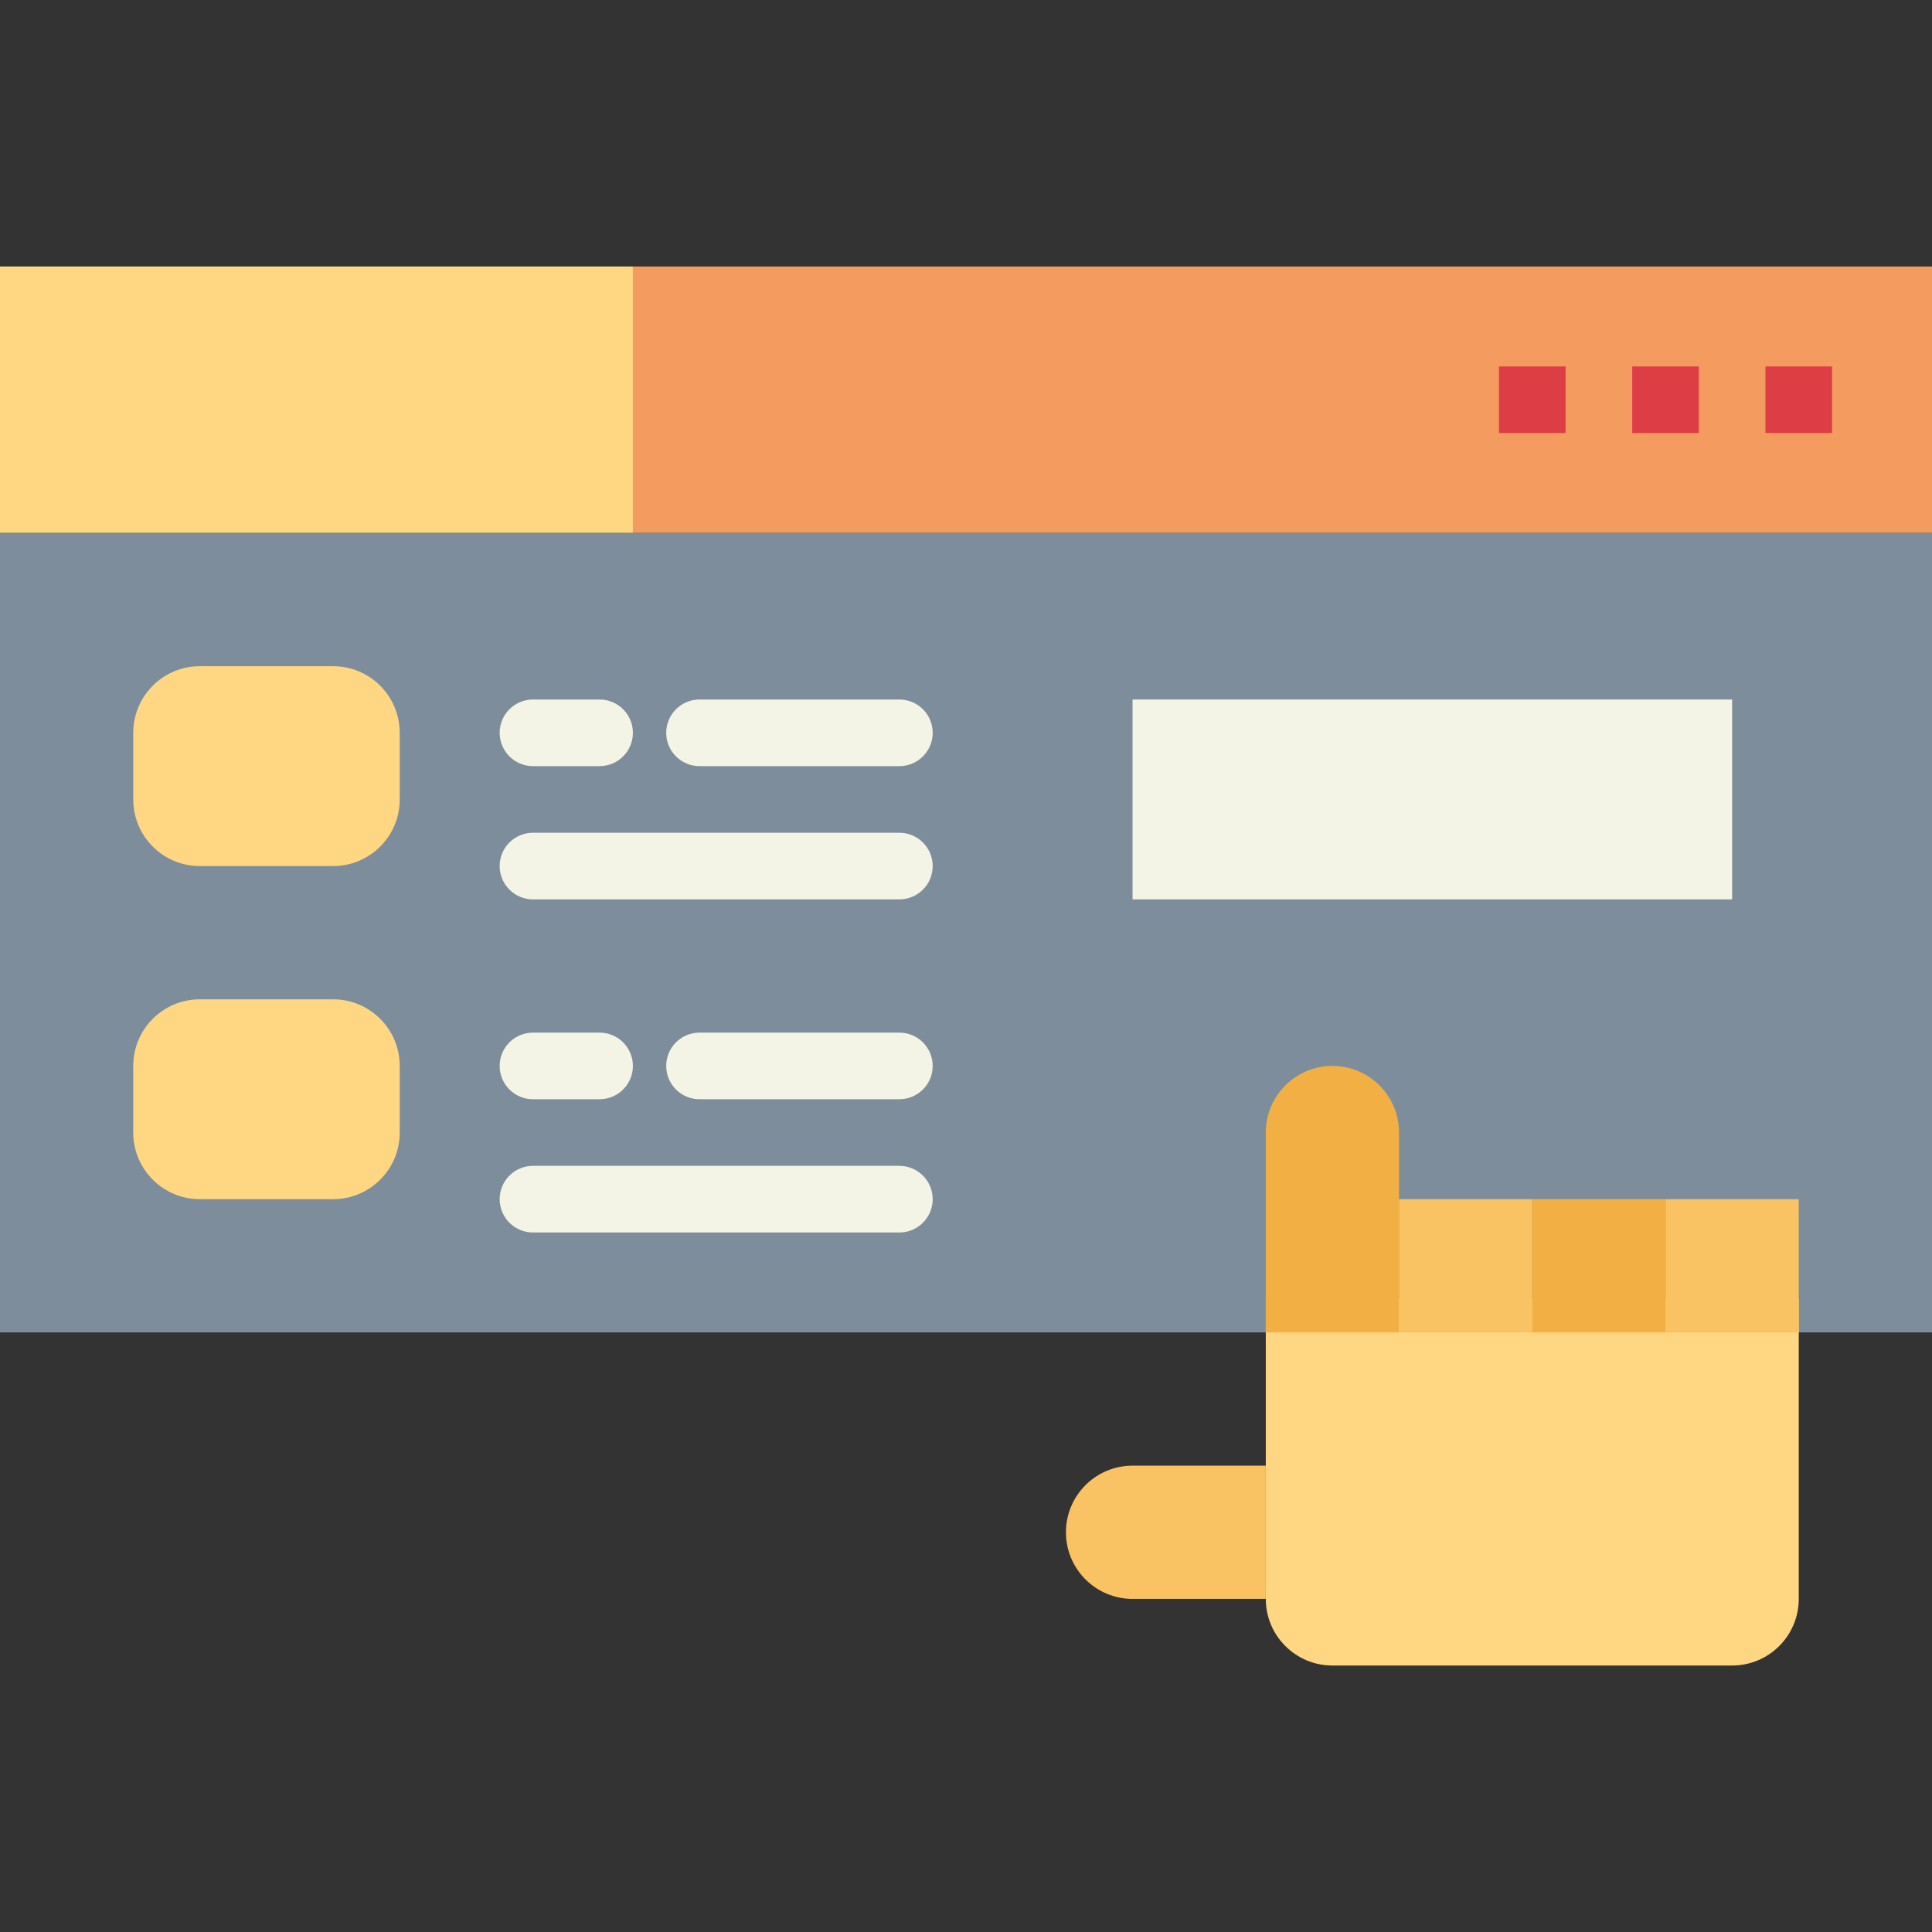 <svg height="464pt" viewBox="0 -64 464 464" width="464pt" xmlns="http://www.w3.org/2000/svg"><rect x="0" y="-64" width="464" height="464" fill="#333333" stroke="none"/><path d="m152 0h312v64h-312zm0 0" fill="#f49c60"/><path d="m0 0h152v64h-152zm0 0" fill="#ffd782"/><path d="m0 64h464v192h-464zm0 0" fill="#7d8d9c"/><path d="m48 96h32c8.836 0 16 7.164 16 16v16c0 8.836-7.164 16-16 16h-32c-8.836 0-16-7.164-16-16v-16c0-8.836 7.164-16 16-16zm0 0" fill="#ffd782"/><path d="m48 176h32c8.836 0 16 7.164 16 16v16c0 8.836-7.164 16-16 16h-32c-8.836 0-16-7.164-16-16v-16c0-8.836 7.164-16 16-16zm0 0" fill="#ffd782"/><path d="m360 24h16v16h-16zm0 0" fill="#dd3e46"/><path d="m392 24h16v16h-16zm0 0" fill="#dd3e46"/><path d="m424 24h16v16h-16zm0 0" fill="#dd3e46"/><g fill="#f4f4e6"><path d="m216 152h-88c-4.418 0-8-3.582-8-8s3.582-8 8-8h88c4.418 0 8 3.582 8 8s-3.582 8-8 8zm0 0"/><path d="m144 120h-16c-4.418 0-8-3.582-8-8s3.582-8 8-8h16c4.418 0 8 3.582 8 8s-3.582 8-8 8zm0 0"/><path d="m216 120h-48c-4.418 0-8-3.582-8-8s3.582-8 8-8h48c4.418 0 8 3.582 8 8s-3.582 8-8 8zm0 0"/><path d="m216 232h-88c-4.418 0-8-3.582-8-8s3.582-8 8-8h88c4.418 0 8 3.582 8 8s-3.582 8-8 8zm0 0"/><path d="m144 200h-16c-4.418 0-8-3.582-8-8s3.582-8 8-8h16c4.418 0 8 3.582 8 8s-3.582 8-8 8zm0 0"/><path d="m216 200h-48c-4.418 0-8-3.582-8-8s3.582-8 8-8h48c4.418 0 8 3.582 8 8s-3.582 8-8 8zm0 0"/><path d="m272 104h144v48h-144zm0 0"/></g><path d="m304 248h128v72c0 8.836-7.164 16-16 16h-96c-8.836 0-16-7.164-16-16zm0 0" fill="#ffd782"/><path d="m320 192c8.836 0 16 7.164 16 16v48h-32v-48c0-8.836 7.164-16 16-16zm0 0" fill="#f2b044"/><path d="m256 304c0-8.836 7.164-16 16-16h32v32h-32c-8.836 0-16-7.164-16-16zm0 0" fill="#f9c262"/><path d="m336 224h32v32h-32zm0 0" fill="#f9c262"/><path d="m368 224h32v32h-32zm0 0" fill="#f2b044"/><path d="m400 224h32v32h-32zm0 0" fill="#f9c262"/></svg>